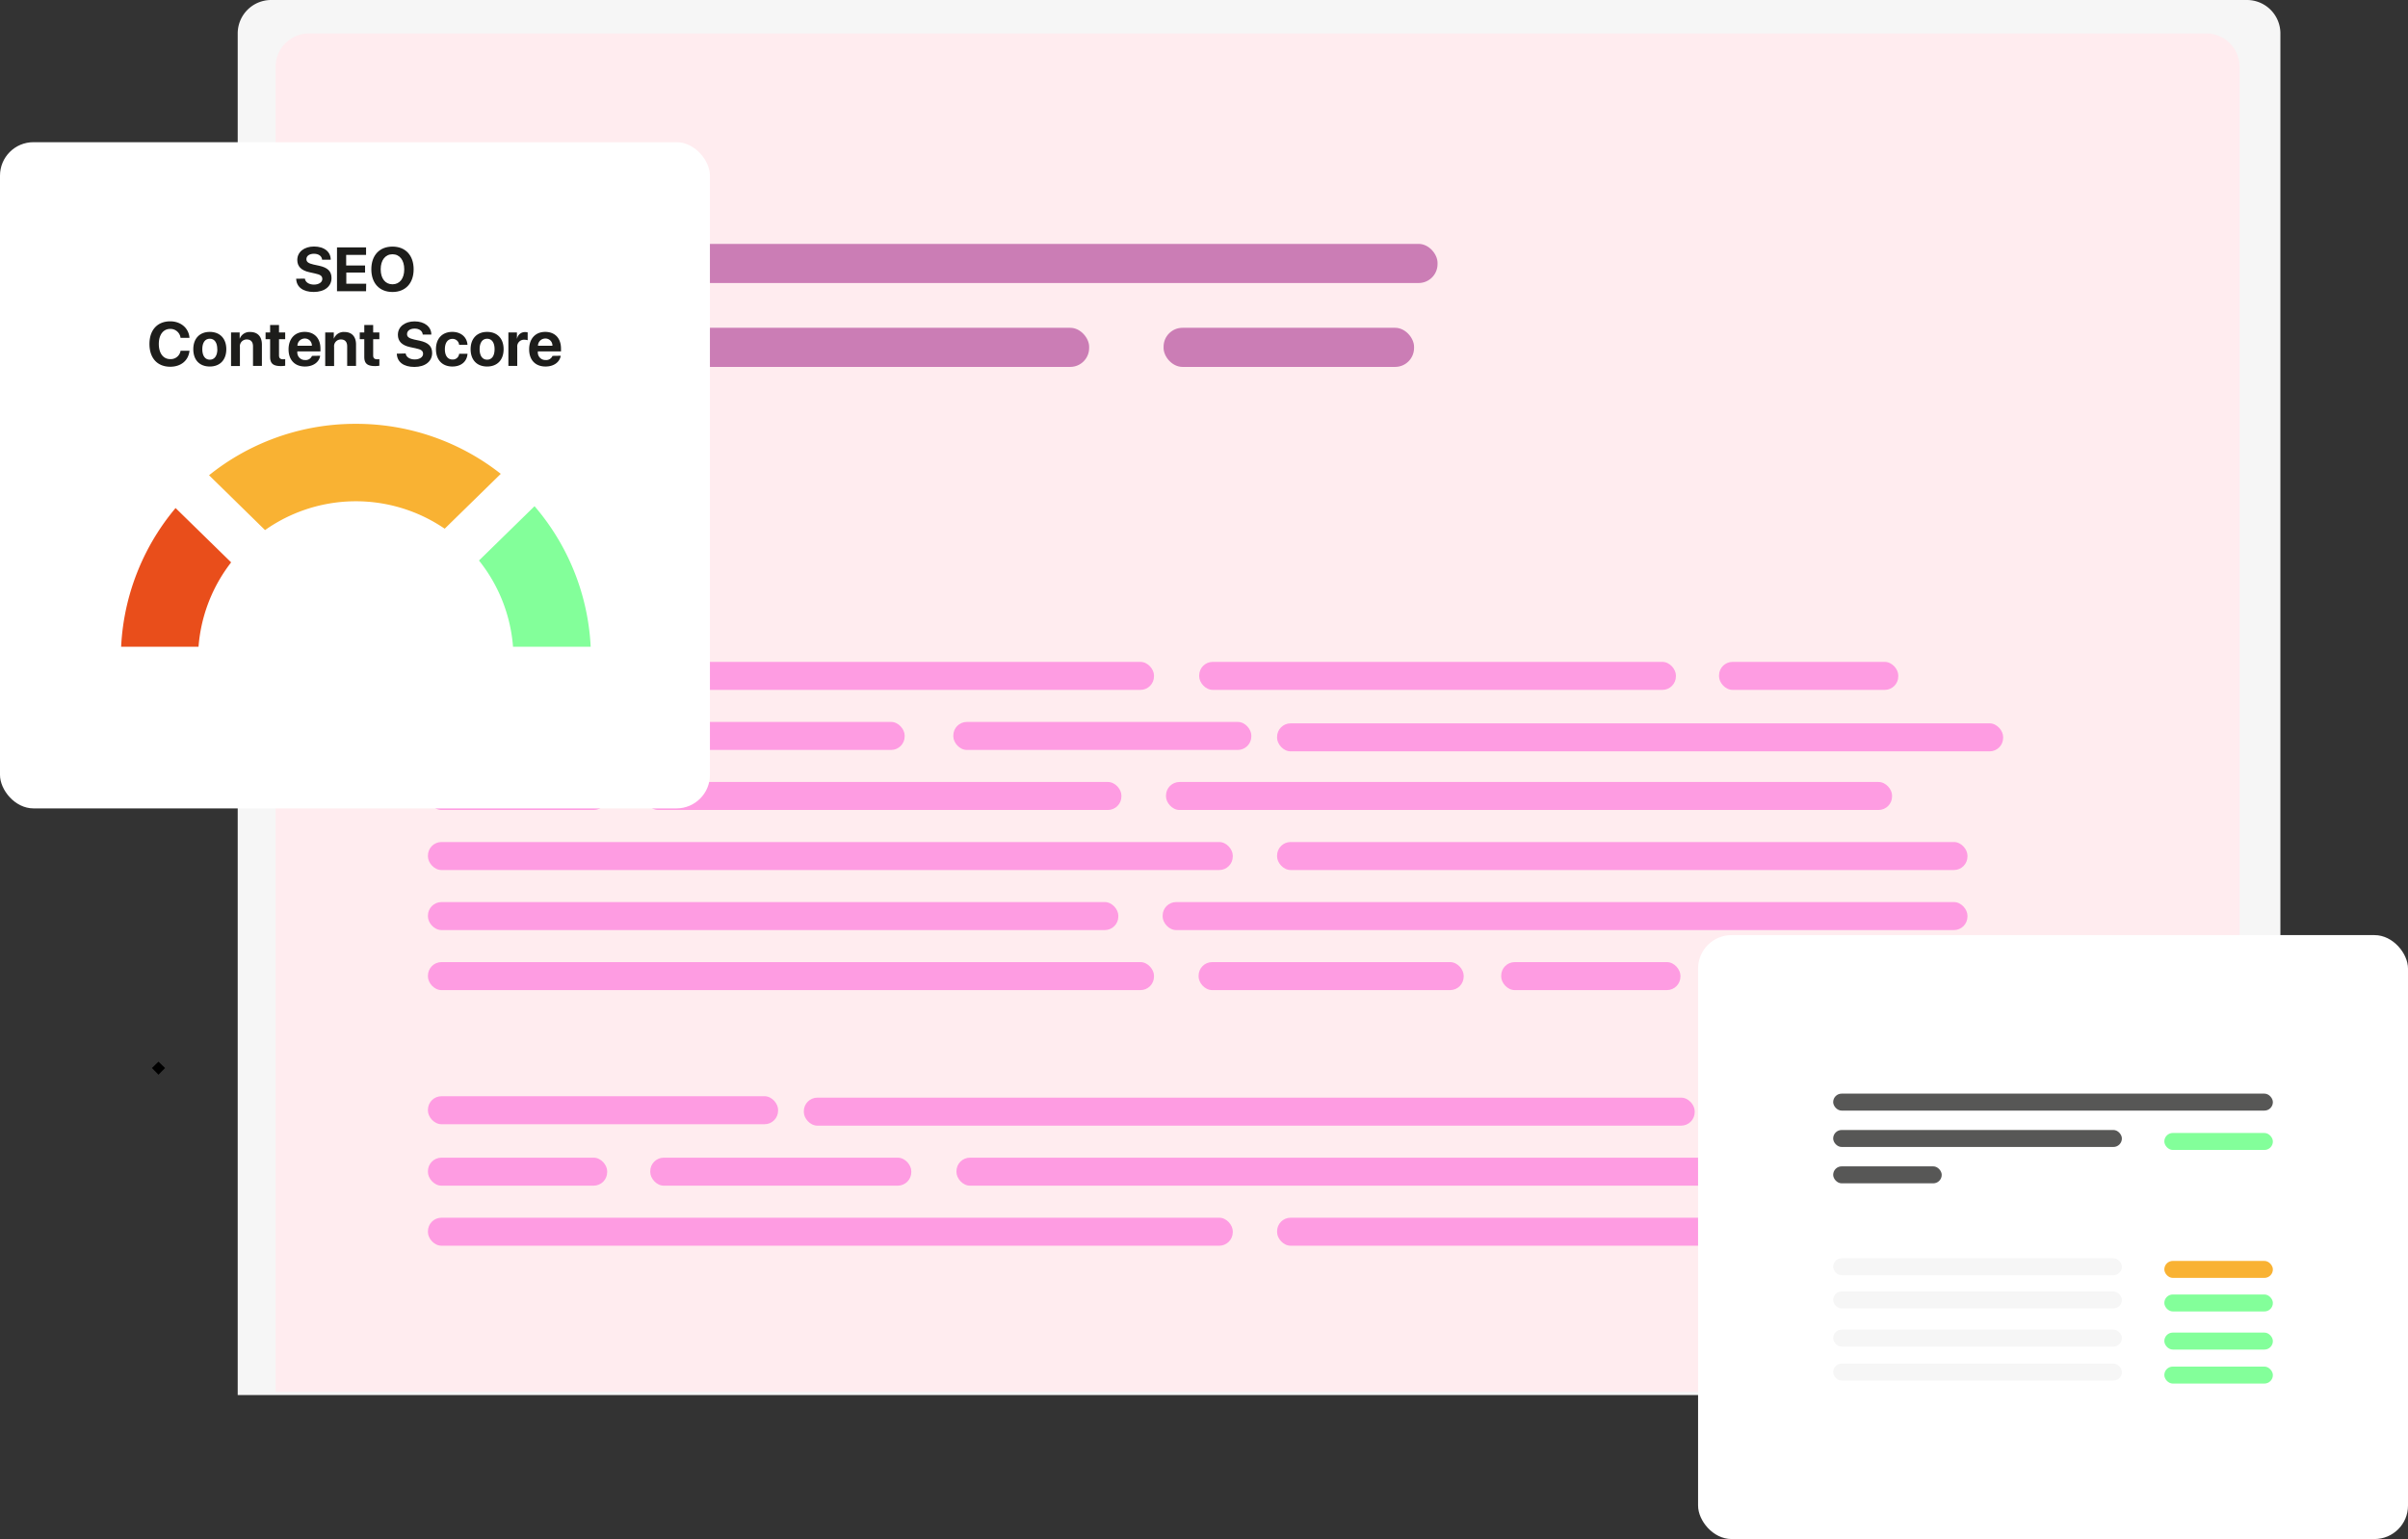 <svg xmlns="http://www.w3.org/2000/svg" viewBox="0 0 864.09 552.35"><rect x="0" y="0" width="864.09" height="552.35" fill="#333333" stroke="none"/><defs><style>.cls-1{fill:#f6f6f6;}.cls-2{fill:#fafafc;}.cls-3{fill:#ffecef;}.cls-4{fill:#cb7db5;}.cls-5{fill:#fe9ce2;}.cls-6{fill:#fff;}.cls-7{fill:#e94e1b;}.cls-7,.cls-8,.cls-9{stroke:#fff;stroke-miterlimit:10;stroke-width:8.74px;}.cls-13,.cls-8{fill:#f9b233;}.cls-12,.cls-9{fill:#83ff9a;}.cls-10{fill:#1d1d1b;}.cls-11{fill:#575756;}</style></defs><g id="Layer_2" data-name="Layer 2"><g id="Layer_1-2" data-name="Layer 1"><path class="cls-1" d="M97.3,0h709a12,12,0,0,1,12,12V500.66a0,0,0,0,1,0,0H85.3a0,0,0,0,1,0,0V12A12,12,0,0,1,97.3,0Z"/><path class="cls-2" d="M42.45,240.31c7.72,0,7.73-12,0-12s-7.74,12,0,12Z"/><path class="cls-3" d="M110.9,12H791.67a12,12,0,0,1,12,12V499.5a0,0,0,0,1,0,0H98.9a0,0,0,0,1,0,0V24A12,12,0,0,1,110.9,12Z"/><rect class="cls-4" x="151.77" y="87.53" width="364.08" height="14.04" rx="6.79"/><rect class="cls-4" x="151.77" y="117.64" width="239.06" height="14.04" rx="6.79"/><rect class="cls-4" x="151.77" y="147.75" width="89.88" height="14.04" rx="6.79"/><rect class="cls-4" x="417.54" y="117.64" width="89.88" height="14.04" rx="6.79"/><rect class="cls-5" x="153.56" y="302.19" width="288.81" height="10.05" rx="4.86"/><rect class="cls-5" x="458.27" y="302.19" width="247.74" height="10.05" rx="4.86"/><rect class="cls-5" x="153.56" y="437.02" width="288.81" height="10.05" rx="4.86"/><rect class="cls-5" x="458.27" y="437.02" width="247.74" height="10.05" rx="4.86"/><rect class="cls-5" x="418.41" y="280.64" width="260.54" height="10.05" rx="4.86"/><rect class="cls-5" x="231.34" y="280.64" width="171.07" height="10.05" rx="4.86"/><rect class="cls-5" x="153.56" y="280.64" width="64.32" height="10.05" rx="4.86"/><rect class="cls-5" x="458.27" y="259.6" width="260.54" height="10.05" rx="4.86"/><rect class="cls-5" x="153.56" y="259.09" width="171.07" height="10.05" rx="4.86"/><rect class="cls-5" x="342.09" y="259.09" width="106.94" height="10.05" rx="4.86"/><rect class="cls-5" x="153.56" y="237.54" width="260.54" height="10.05" rx="4.86"/><rect class="cls-5" x="430.32" y="237.54" width="171.07" height="10.05" rx="4.86"/><rect class="cls-5" x="616.86" y="237.54" width="64.32" height="10.05" rx="4.86"/><rect class="cls-5" x="417.2" y="323.74" width="288.81" height="10.05" rx="4.86" transform="translate(1123.21 657.53) rotate(180)"/><rect class="cls-5" x="153.56" y="323.74" width="247.74" height="10.05" rx="4.86" transform="translate(554.86 657.53) rotate(180)"/><rect class="cls-5" x="153.56" y="345.29" width="260.54" height="10.05" rx="4.86" transform="translate(567.66 700.63) rotate(-180)"/><rect class="cls-5" x="430.1" y="345.29" width="95.12" height="10.05" rx="4.86" transform="translate(955.33 700.63) rotate(-180)"/><rect class="cls-5" x="538.69" y="345.29" width="64.32" height="10.05" rx="4.86" transform="translate(1141.7 700.63) rotate(-180)"/><rect class="cls-5" x="153.56" y="393.41" width="125.65" height="10.05" rx="4.86" transform="translate(432.77 796.88) rotate(180)"/><rect class="cls-5" x="625.59" y="393.92" width="93.22" height="10.05" rx="4.86" transform="translate(1344.39 797.9) rotate(180)"/><rect class="cls-5" x="288.45" y="393.92" width="319.68" height="10.05" rx="4.86" transform="translate(896.58 797.9) rotate(180)"/><rect class="cls-5" x="343.23" y="415.47" width="337.95" height="10.05" rx="4.86" transform="translate(1024.4 840.99) rotate(180)"/><rect class="cls-5" x="233.34" y="415.47" width="93.67" height="10.05" rx="4.86" transform="translate(560.35 840.99) rotate(-180)"/><rect class="cls-5" x="153.56" y="415.47" width="64.32" height="10.05" rx="4.86" transform="translate(371.44 840.99) rotate(180)"/><polygon points="56.87 381.01 54.52 383.3 56.87 385.7 59.22 383.3 56.87 381.01"/><rect class="cls-6" y="51.03" width="254.75" height="239.09" rx="12"/><path class="cls-7" d="M39,236.48H75.44a52.08,52.08,0,0,1,13.45-34.95L62.78,176A88.09,88.09,0,0,0,39,236.48Z"/><path class="cls-8" d="M127.69,147.74a88.11,88.11,0,0,0-59.15,22.59L94.74,196a52.16,52.16,0,0,1,65.24-.54l26.23-25.66A88.11,88.11,0,0,0,127.69,147.74Z"/><path class="cls-9" d="M216.43,236.48A88.07,88.07,0,0,0,192,175.37l-26.11,25.54a52.07,52.07,0,0,1,14,35.57Z"/><path class="cls-10" d="M109.41,100c.15,1.29,1.5,2.14,3.25,2.14s3-.84,3-2-.75-1.59-2.65-2l-2-.45c-2.9-.62-4.33-2.09-4.33-4.39,0-2.91,2.51-4.83,6-4.83,3.67,0,6,1.89,6,4.74h-3.09c-.11-1.33-1.28-2.14-2.93-2.14s-2.71.78-2.71,1.94c0,1,.76,1.52,2.57,1.93l1.91.41c3.15.67,4.53,2,4.53,4.43,0,3-2.48,5-6.38,5s-6.2-1.8-6.3-4.75Z"/><path class="cls-10" d="M131.36,104.52H120.93V88.78h10.43v2.71h-7.14v3.8H131v2.53h-6.73v4h7.14Z"/><path class="cls-10" d="M148.43,96.65c0,5-2.93,8.14-7.59,8.14s-7.59-3.13-7.59-8.14,2.92-8.15,7.59-8.15S148.43,91.63,148.43,96.65Zm-11.82,0c0,3.3,1.64,5.38,4.23,5.38s4.22-2.08,4.22-5.38-1.65-5.4-4.22-5.4S136.61,93.35,136.61,96.65Z"/><path class="cls-10" d="M53.63,123.46c0-5.08,2.89-8.14,7.45-8.14,3.78,0,6.66,2.4,6.91,5.92h-3.2a3.66,3.66,0,0,0-3.71-3.2c-2.49,0-4.09,2.09-4.09,5.41s1.58,5.43,4.1,5.43a3.56,3.56,0,0,0,3.71-3H68c-.37,3.51-3.06,5.74-6.92,5.74C56.49,131.61,53.63,128.54,53.63,123.46Z"/><path class="cls-10" d="M69.36,125.32c0-3.84,2.31-6.21,5.92-6.21s5.93,2.36,5.93,6.21-2.28,6.22-5.93,6.22S69.36,129.21,69.36,125.32Zm8.61,0c0-2.37-1-3.76-2.69-3.76s-2.69,1.4-2.69,3.76,1,3.77,2.69,3.77S78,127.71,78,125.32Z"/><path class="cls-10" d="M82.91,119.32H86v2.15h.06a3.77,3.77,0,0,1,3.75-2.32c2.67,0,4.17,1.68,4.17,4.48v7.7H90.79v-7c0-1.6-.75-2.5-2.25-2.5a2.41,2.41,0,0,0-2.45,2.68v6.85H82.91Z"/><path class="cls-10" d="M100.12,116.65v2.67h2.22v2.41h-2.22v5.84c0,.93.45,1.37,1.42,1.37a6,6,0,0,0,.8-.05v2.36a9,9,0,0,1-1.54.13c-2.78,0-3.87-.94-3.87-3.29v-6.36H95.3v-2.41h1.63v-2.67Z"/><path class="cls-10" d="M114.89,127.67c-.35,2.32-2.52,3.87-5.45,3.87-3.65,0-5.89-2.35-5.89-6.16s2.25-6.27,5.77-6.27,5.67,2.32,5.67,6v1h-8.3v.2a2.71,2.71,0,0,0,2.81,2.9,2.41,2.41,0,0,0,2.45-1.49Zm-8.16-3.58h5.18a2.49,2.49,0,0,0-2.55-2.6A2.62,2.62,0,0,0,106.73,124.09Z"/><path class="cls-10" d="M116.7,119.32h3.08v2.15h.06a3.77,3.77,0,0,1,3.75-2.32c2.67,0,4.17,1.68,4.17,4.48v7.7h-3.18v-7c0-1.6-.75-2.5-2.25-2.5a2.4,2.4,0,0,0-2.44,2.68v6.85H116.7Z"/><path class="cls-10" d="M133.91,116.65v2.67h2.22v2.41h-2.22v5.84c0,.93.45,1.37,1.42,1.37a6,6,0,0,0,.8-.05v2.36a9,9,0,0,1-1.54.13c-2.78,0-3.87-.94-3.87-3.29v-6.36h-1.63v-2.41h1.63v-2.67Z"/><path class="cls-10" d="M145.57,126.85c.15,1.3,1.5,2.15,3.25,2.15s3-.84,3-2-.76-1.59-2.65-2l-2.06-.44c-2.9-.63-4.33-2.1-4.33-4.4,0-2.9,2.51-4.82,6-4.82s6,1.88,6,4.73H151.7c-.11-1.33-1.28-2.14-2.92-2.14s-2.72.78-2.72,2c0,1,.76,1.51,2.58,1.93l1.9.4c3.16.68,4.53,2,4.53,4.43,0,3-2.48,5-6.38,5s-6.2-1.8-6.3-4.76Z"/><path class="cls-10" d="M164.75,123.75a2.34,2.34,0,0,0-2.43-2.13c-1.64,0-2.68,1.4-2.68,3.7s1,3.7,2.69,3.7a2.26,2.26,0,0,0,2.43-2.05h3c-.19,2.79-2.28,4.57-5.43,4.57-3.59,0-5.89-2.36-5.89-6.22s2.3-6.21,5.86-6.21c3.23,0,5.29,2,5.45,4.64Z"/><path class="cls-10" d="M168.87,125.32c0-3.84,2.32-6.21,5.93-6.21s5.92,2.36,5.92,6.21-2.28,6.22-5.92,6.22S168.87,129.21,168.87,125.32Zm8.61,0c0-2.37-1-3.76-2.68-3.76s-2.7,1.4-2.7,3.76,1,3.77,2.7,3.77S177.48,127.71,177.48,125.32Z"/><path class="cls-10" d="M182.43,119.32h3.07v2.15h.07a2.83,2.83,0,0,1,2.86-2.29,2.93,2.93,0,0,1,.92.12v2.81a3.38,3.38,0,0,0-1.17-.18,2.41,2.41,0,0,0-2.57,2.68v6.72h-3.18Z"/><path class="cls-10" d="M201.21,127.67c-.35,2.32-2.52,3.87-5.44,3.87-3.66,0-5.89-2.35-5.89-6.16s2.24-6.27,5.77-6.27,5.66,2.32,5.66,6v1H193v.2a2.7,2.7,0,0,0,2.8,2.9,2.43,2.43,0,0,0,2.46-1.49Zm-8.16-3.58h5.18a2.49,2.49,0,0,0-2.55-2.6A2.62,2.62,0,0,0,193.05,124.09Z"/><rect class="cls-6" x="609.34" y="335.6" width="254.75" height="216.74" rx="12"/><rect class="cls-11" x="657.82" y="392.49" width="157.78" height="6.09" rx="3.04"/><rect class="cls-11" x="657.82" y="405.54" width="103.6" height="6.09" rx="3.04"/><rect class="cls-1" x="657.82" y="451.57" width="103.6" height="6.09" rx="3.04"/><rect class="cls-1" x="657.82" y="463.49" width="103.6" height="6.09" rx="3.04"/><rect class="cls-1" x="657.82" y="477.18" width="103.6" height="6.09" rx="3.04"/><rect class="cls-1" x="657.82" y="489.38" width="103.6" height="6.09" rx="3.04"/><rect class="cls-11" x="657.82" y="418.59" width="38.95" height="6.09" rx="3.04"/><rect class="cls-12" x="776.65" y="406.61" width="38.95" height="6.09" rx="3.04"/><rect class="cls-13" x="776.65" y="452.53" width="38.95" height="6.09" rx="3.04"/><rect class="cls-12" x="776.65" y="464.57" width="38.95" height="6.09" rx="3.04"/><rect class="cls-12" x="776.65" y="478.25" width="38.95" height="6.09" rx="3.04"/><rect class="cls-12" x="776.65" y="490.45" width="38.95" height="6.09" rx="3.04"/></g></g></svg>